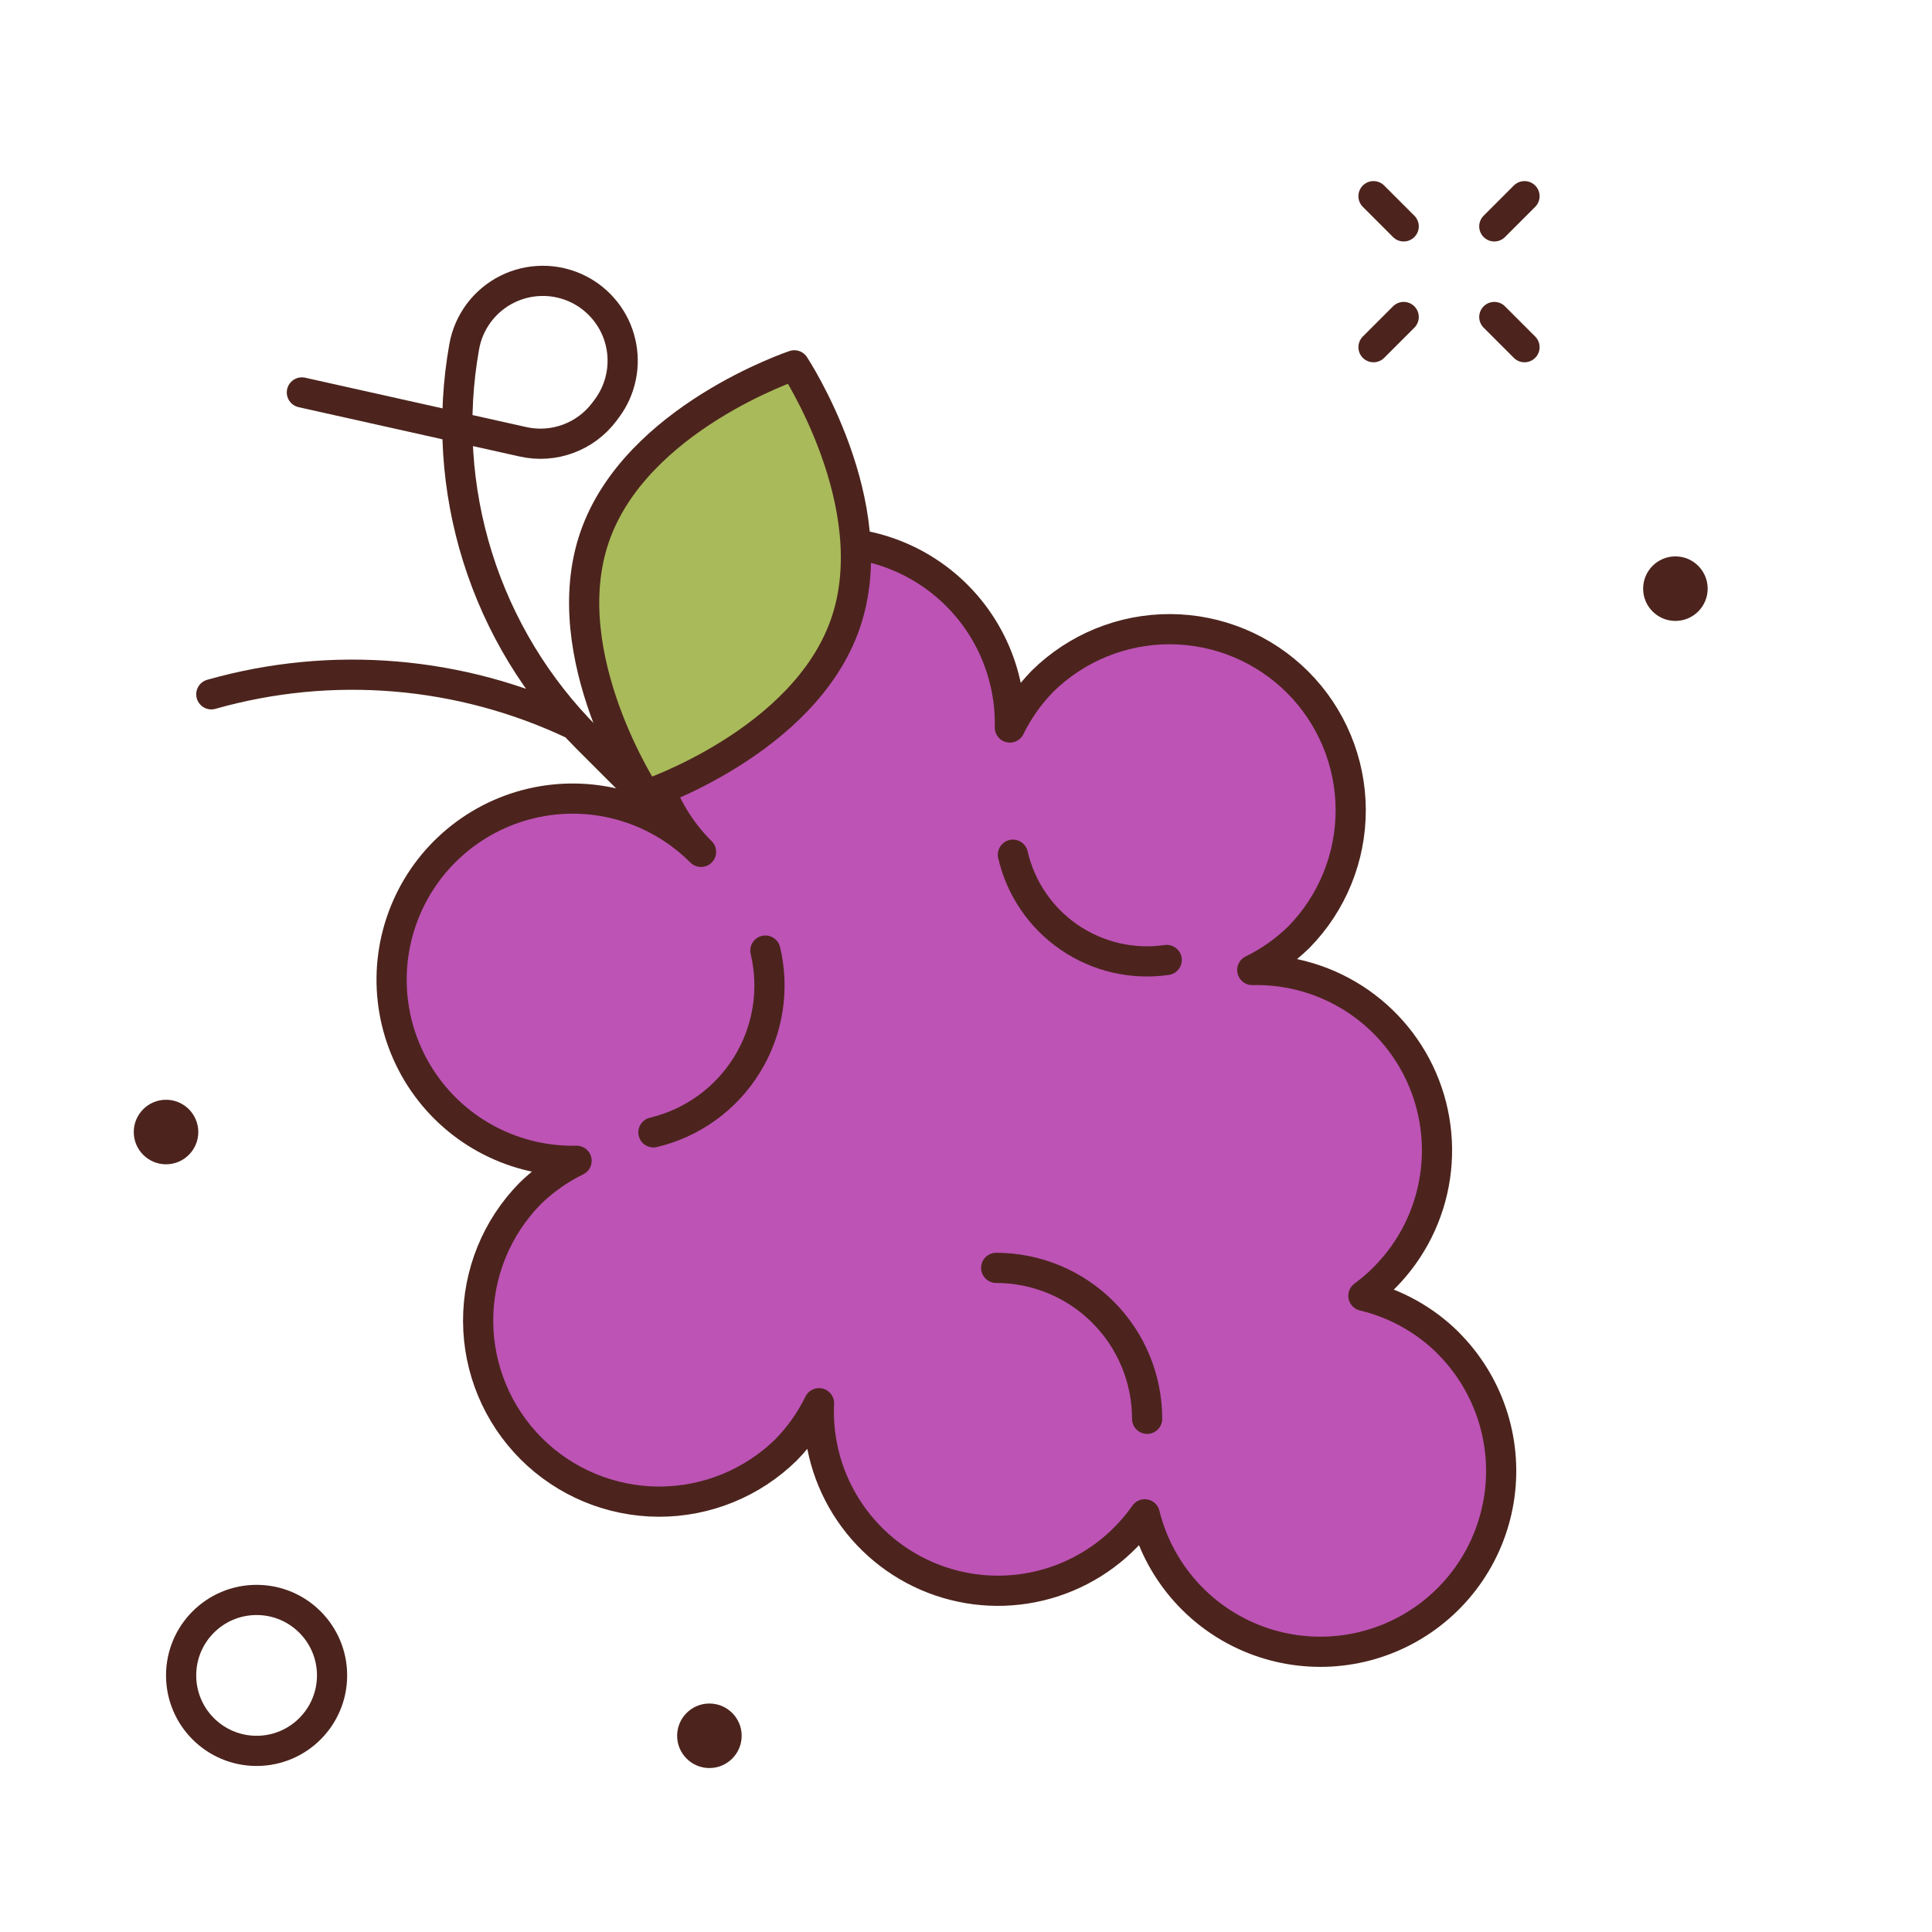 <svg width="64" height="64" viewBox="0 0 64 64" fill="none" xmlns="http://www.w3.org/2000/svg">
<path d="M47.971 44.485C47.196 43.717 46.225 43.177 45.164 42.924C46.189 42.171 46.947 41.111 47.328 39.898C47.709 38.685 47.693 37.382 47.283 36.178C46.872 34.974 46.088 33.933 45.045 33.206C44.002 32.478 42.754 32.102 41.483 32.133C42.05 31.856 42.569 31.491 43.021 31.05C44.131 29.922 44.75 28.401 44.744 26.818C44.737 25.235 44.106 23.719 42.987 22.599C41.867 21.48 40.351 20.849 38.768 20.842C37.186 20.836 35.664 21.455 34.536 22.565C34.095 23.016 33.73 23.534 33.453 24.1C33.475 23.107 33.251 22.125 32.799 21.24C32.348 20.355 31.684 19.597 30.868 19.032C30.051 18.467 29.107 18.113 28.12 18.003C27.134 17.893 26.135 18.029 25.214 18.4C24.293 18.771 23.478 19.365 22.843 20.128C22.207 20.891 21.772 21.8 21.574 22.773C21.377 23.747 21.424 24.753 21.712 25.704C21.999 26.654 22.518 27.519 23.222 28.219V28.219C22.521 27.516 21.657 26.998 20.707 26.711C19.757 26.424 18.75 26.377 17.778 26.574C16.805 26.772 15.897 27.208 15.134 27.843C14.371 28.478 13.777 29.292 13.407 30.213C13.036 31.133 12.899 32.132 13.009 33.118C13.119 34.105 13.472 35.048 14.036 35.865C14.6 36.682 15.358 37.346 16.242 37.797C17.126 38.249 18.108 38.474 19.1 38.453C18.533 38.729 18.013 39.095 17.562 39.536C16.452 40.664 15.833 42.186 15.839 43.768C15.845 45.351 16.477 46.867 17.596 47.987C18.716 49.106 20.232 49.737 21.815 49.744C23.397 49.75 24.919 49.131 26.047 48.021C26.488 47.569 26.853 47.05 27.13 46.483C27.07 47.768 27.428 49.037 28.152 50.1C28.876 51.164 29.925 51.963 31.142 52.378C32.36 52.794 33.679 52.802 34.901 52.403C36.124 52.003 37.184 51.218 37.921 50.164C38.143 51.061 38.569 51.895 39.167 52.6C39.764 53.305 40.517 53.862 41.365 54.228C42.214 54.594 43.136 54.758 44.059 54.709C44.982 54.659 45.88 54.397 46.685 53.942C47.49 53.487 48.178 52.852 48.697 52.087C49.215 51.322 49.549 50.448 49.674 49.532C49.798 48.616 49.709 47.684 49.413 46.809C49.117 45.933 48.622 45.138 47.968 44.485H47.971Z" fill="#BD53B5" stroke="#4C241D" stroke-linecap="round" stroke-linejoin="round"/>
<path d="M22.515 27.515L19.45 24.45C17.777 22.777 16.533 20.724 15.824 18.466C15.115 16.208 14.962 13.812 15.378 11.483V11.483C15.45 11.078 15.616 10.696 15.862 10.366C16.108 10.037 16.428 9.769 16.796 9.584C17.163 9.4 17.569 9.304 17.98 9.304C18.391 9.303 18.797 9.399 19.165 9.583V9.583C19.512 9.756 19.816 10.004 20.056 10.308C20.297 10.611 20.468 10.965 20.556 11.342C20.645 11.719 20.651 12.111 20.571 12.49C20.492 12.87 20.331 13.227 20.098 13.537L20.024 13.637C19.719 14.045 19.303 14.356 18.826 14.533C18.349 14.711 17.831 14.747 17.334 14.637L10 13M7 23C10.989 21.868 15.253 22.223 19 24" stroke="#4C241D" stroke-linecap="round" stroke-linejoin="round"/>
<path d="M38.649 31.8C37.517 31.965 36.365 31.697 35.421 31.051C34.477 30.405 33.81 29.428 33.554 28.313M33 42C34.326 42 35.598 42.527 36.535 43.465C37.473 44.402 38 45.674 38 47M25.354 31.489C25.506 32.128 25.531 32.791 25.427 33.439C25.323 34.087 25.092 34.709 24.747 35.268C24.403 35.827 23.952 36.313 23.42 36.698C22.888 37.083 22.285 37.359 21.646 37.511" fill="#BD53B5"/>
<path d="M38.649 31.8C37.517 31.965 36.365 31.697 35.421 31.051C34.477 30.405 33.81 29.428 33.554 28.313M33 42C34.326 42 35.598 42.527 36.535 43.465C37.473 44.402 38 45.674 38 47M25.354 31.489C25.506 32.128 25.531 32.791 25.427 33.439C25.323 34.087 25.092 34.709 24.747 35.268C24.403 35.827 23.952 36.313 23.42 36.698C22.888 37.083 22.285 37.359 21.646 37.511" stroke="#4C241D" stroke-linecap="round" stroke-linejoin="round"/>
<path d="M50.501 6.499L49.501 7.499" stroke="#4C241D" stroke-linecap="round" stroke-linejoin="round"/>
<path d="M46.499 10.501L45.499 11.501" stroke="#4C241D" stroke-linecap="round" stroke-linejoin="round"/>
<path d="M45.499 6.499L46.499 7.499" stroke="#4C241D" stroke-linecap="round" stroke-linejoin="round"/>
<path d="M49.501 10.501L50.501 11.501" stroke="#4C241D" stroke-linecap="round" stroke-linejoin="round"/>
<path d="M8.5 58C9.881 58 11 56.881 11 55.5C11 54.119 9.881 53 8.5 53C7.119 53 6 54.119 6 55.5C6 56.881 7.119 58 8.5 58Z" stroke="#4C241D" stroke-linecap="round" stroke-linejoin="round"/>
<path d="M55.5 20.569C56.09 20.569 56.569 20.09 56.569 19.5C56.569 18.91 56.09 18.431 55.5 18.431C54.91 18.431 54.431 18.91 54.431 19.5C54.431 20.09 54.91 20.569 55.5 20.569Z" fill="#4C241D"/>
<path d="M5.5 38.569C6.09 38.569 6.569 38.09 6.569 37.5C6.569 36.91 6.09 36.431 5.5 36.431C4.91 36.431 4.431 36.91 4.431 37.5C4.431 38.09 4.91 38.569 5.5 38.569Z" fill="#4C241D"/>
<path d="M23.5 58.569C24.09 58.569 24.569 58.09 24.569 57.5C24.569 56.91 24.09 56.431 23.5 56.431C22.91 56.431 22.431 56.91 22.431 57.5C22.431 58.09 22.91 58.569 23.5 58.569Z" fill="#4C241D"/>
<path d="M28.006 20.655C26.648 24.587 21.392 26.338 21.392 26.338C21.392 26.338 18.342 21.716 19.699 17.785C21.057 13.853 26.313 12.102 26.313 12.102C26.313 12.102 29.363 16.725 28.006 20.655Z" fill="#A9BA5A" stroke="#4C241D" stroke-linecap="round" stroke-linejoin="round"/>
</svg>
